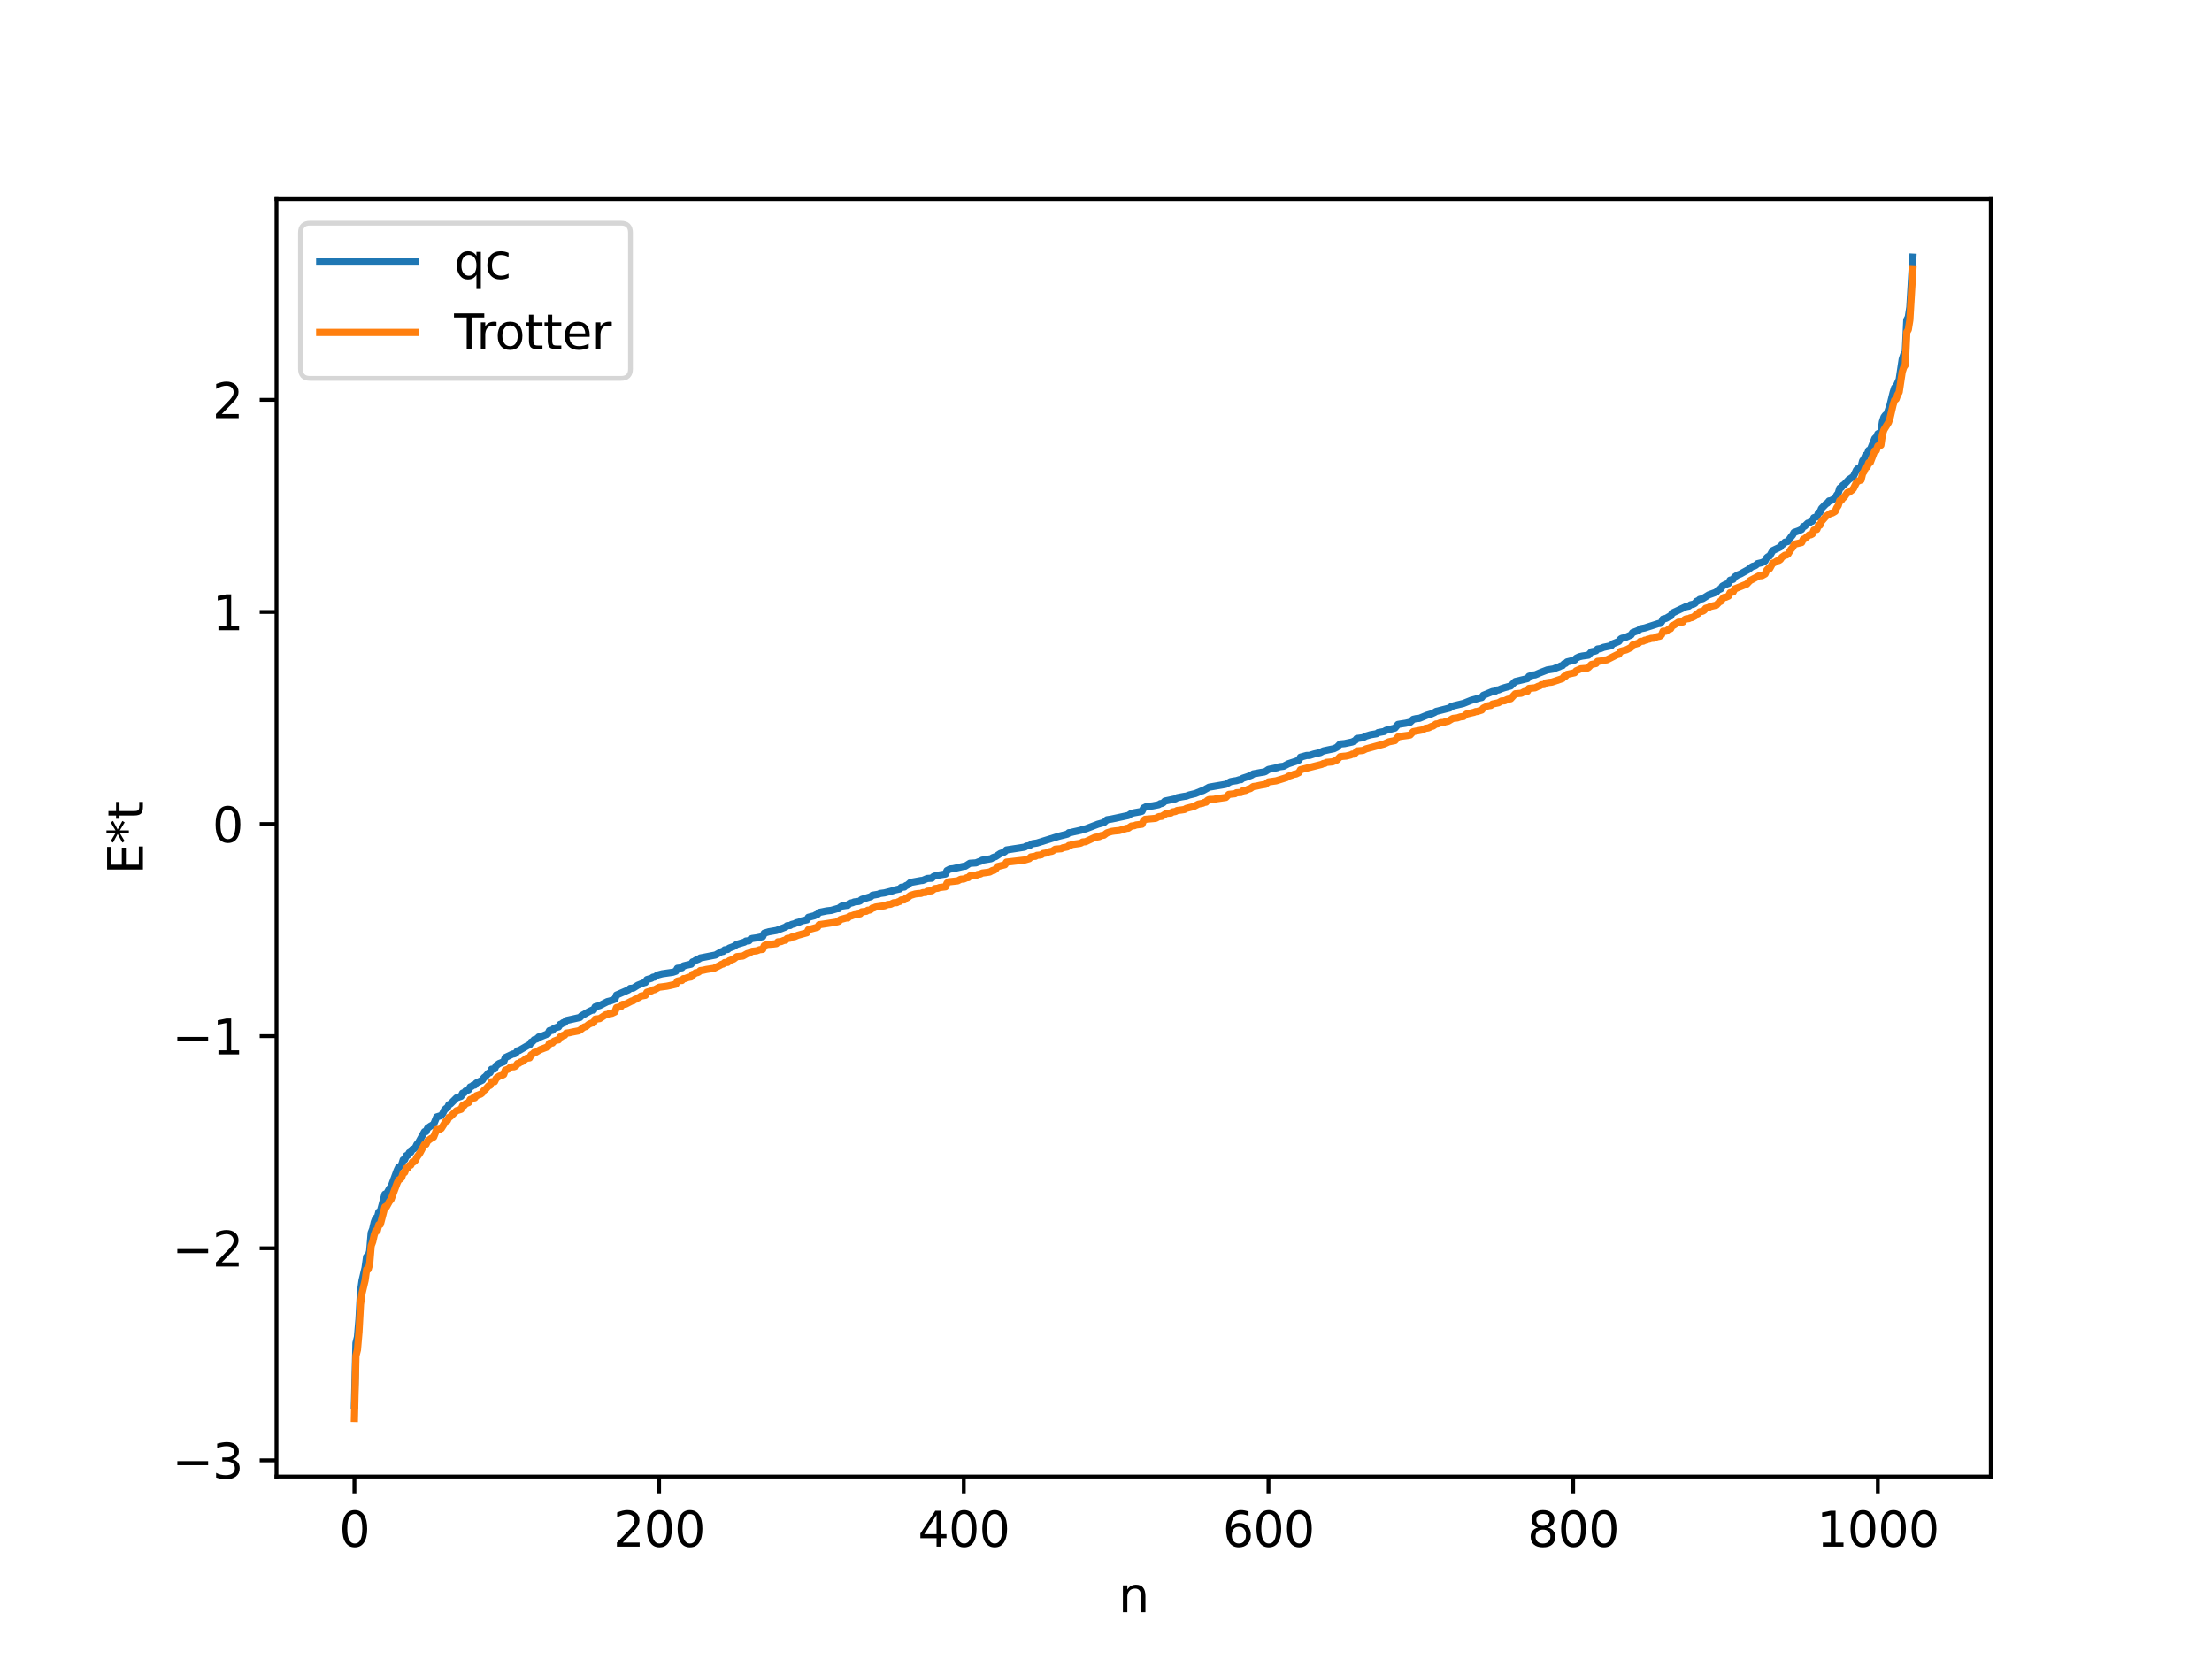 <?xml version="1.0" encoding="utf-8" standalone="no"?>
<!DOCTYPE svg PUBLIC "-//W3C//DTD SVG 1.1//EN"
  "http://www.w3.org/Graphics/SVG/1.1/DTD/svg11.dtd">
<svg xmlns:xlink="http://www.w3.org/1999/xlink" width="460.8pt" height="345.6pt" viewBox="0 0 460.8 345.6" xmlns="http://www.w3.org/2000/svg" version="1.1">
 <defs>
  <style type="text/css">*{stroke-linejoin: round; stroke-linecap: butt}</style>
 </defs>
 <g id="figure_1">
  <g id="patch_1">
   <path d="M 0 345.6 
L 460.8 345.6 
L 460.8 0 
L 0 0 
z
" style="fill: #ffffff"/>
  </g>
  <g id="axes_1">
   <g id="patch_2">
    <path d="M 57.6 307.584 
L 414.72 307.584 
L 414.72 41.472 
L 57.6 41.472 
z
" style="fill: #ffffff"/>
   </g>
   <g id="matplotlib.axis_1">
    <g id="xtick_1">
     <g id="line2d_1">
      <defs>
       <path id="m3a63086f8c" d="M 0 0 
L 0 3.5 
" style="stroke: #000000; stroke-width: 0.8"/>
      </defs>
      <g>
       <use xlink:href="#m3a63086f8c" x="73.833" y="307.584" style="stroke: #000000; stroke-width: 0.8"/>
      </g>
     </g>
     <g id="text_1">
      <!-- 0 -->
      <g transform="translate(70.651 322.182) scale(0.1 -0.1)">
       <defs>
        <path id="DejaVuSans-30" d="M 2034 4250 
Q 1547 4250 1301 3770 
Q 1056 3291 1056 2328 
Q 1056 1369 1301 889 
Q 1547 409 2034 409 
Q 2525 409 2770 889 
Q 3016 1369 3016 2328 
Q 3016 3291 2770 3770 
Q 2525 4250 2034 4250 
z
M 2034 4750 
Q 2819 4750 3233 4129 
Q 3647 3509 3647 2328 
Q 3647 1150 3233 529 
Q 2819 -91 2034 -91 
Q 1250 -91 836 529 
Q 422 1150 422 2328 
Q 422 3509 836 4129 
Q 1250 4750 2034 4750 
z
" transform="scale(0.016)"/>
       </defs>
       <use xlink:href="#DejaVuSans-30"/>
      </g>
     </g>
    </g>
    <g id="xtick_2">
     <g id="line2d_2">
      <g>
       <use xlink:href="#m3a63086f8c" x="137.304" y="307.584" style="stroke: #000000; stroke-width: 0.8"/>
      </g>
     </g>
     <g id="text_2">
      <!-- 200 -->
      <g transform="translate(127.76 322.182) scale(0.1 -0.1)">
       <defs>
        <path id="DejaVuSans-32" d="M 1228 531 
L 3431 531 
L 3431 0 
L 469 0 
L 469 531 
Q 828 903 1448 1529 
Q 2069 2156 2228 2338 
Q 2531 2678 2651 2914 
Q 2772 3150 2772 3378 
Q 2772 3750 2511 3984 
Q 2250 4219 1831 4219 
Q 1534 4219 1204 4116 
Q 875 4013 500 3803 
L 500 4441 
Q 881 4594 1212 4672 
Q 1544 4750 1819 4750 
Q 2544 4750 2975 4387 
Q 3406 4025 3406 3419 
Q 3406 3131 3298 2873 
Q 3191 2616 2906 2266 
Q 2828 2175 2409 1742 
Q 1991 1309 1228 531 
z
" transform="scale(0.016)"/>
       </defs>
       <use xlink:href="#DejaVuSans-32"/>
       <use xlink:href="#DejaVuSans-30" x="63.623"/>
       <use xlink:href="#DejaVuSans-30" x="127.246"/>
      </g>
     </g>
    </g>
    <g id="xtick_3">
     <g id="line2d_3">
      <g>
       <use xlink:href="#m3a63086f8c" x="200.775" y="307.584" style="stroke: #000000; stroke-width: 0.8"/>
      </g>
     </g>
     <g id="text_3">
      <!-- 400 -->
      <g transform="translate(191.231 322.182) scale(0.1 -0.1)">
       <defs>
        <path id="DejaVuSans-34" d="M 2419 4116 
L 825 1625 
L 2419 1625 
L 2419 4116 
z
M 2253 4666 
L 3047 4666 
L 3047 1625 
L 3713 1625 
L 3713 1100 
L 3047 1100 
L 3047 0 
L 2419 0 
L 2419 1100 
L 313 1100 
L 313 1709 
L 2253 4666 
z
" transform="scale(0.016)"/>
       </defs>
       <use xlink:href="#DejaVuSans-34"/>
       <use xlink:href="#DejaVuSans-30" x="63.623"/>
       <use xlink:href="#DejaVuSans-30" x="127.246"/>
      </g>
     </g>
    </g>
    <g id="xtick_4">
     <g id="line2d_4">
      <g>
       <use xlink:href="#m3a63086f8c" x="264.246" y="307.584" style="stroke: #000000; stroke-width: 0.8"/>
      </g>
     </g>
     <g id="text_4">
      <!-- 600 -->
      <g transform="translate(254.702 322.182) scale(0.1 -0.1)">
       <defs>
        <path id="DejaVuSans-36" d="M 2113 2584 
Q 1688 2584 1439 2293 
Q 1191 2003 1191 1497 
Q 1191 994 1439 701 
Q 1688 409 2113 409 
Q 2538 409 2786 701 
Q 3034 994 3034 1497 
Q 3034 2003 2786 2293 
Q 2538 2584 2113 2584 
z
M 3366 4563 
L 3366 3988 
Q 3128 4100 2886 4159 
Q 2644 4219 2406 4219 
Q 1781 4219 1451 3797 
Q 1122 3375 1075 2522 
Q 1259 2794 1537 2939 
Q 1816 3084 2150 3084 
Q 2853 3084 3261 2657 
Q 3669 2231 3669 1497 
Q 3669 778 3244 343 
Q 2819 -91 2113 -91 
Q 1303 -91 875 529 
Q 447 1150 447 2328 
Q 447 3434 972 4092 
Q 1497 4750 2381 4750 
Q 2619 4750 2861 4703 
Q 3103 4656 3366 4563 
z
" transform="scale(0.016)"/>
       </defs>
       <use xlink:href="#DejaVuSans-36"/>
       <use xlink:href="#DejaVuSans-30" x="63.623"/>
       <use xlink:href="#DejaVuSans-30" x="127.246"/>
      </g>
     </g>
    </g>
    <g id="xtick_5">
     <g id="line2d_5">
      <g>
       <use xlink:href="#m3a63086f8c" x="327.717" y="307.584" style="stroke: #000000; stroke-width: 0.8"/>
      </g>
     </g>
     <g id="text_5">
      <!-- 800 -->
      <g transform="translate(318.173 322.182) scale(0.1 -0.1)">
       <defs>
        <path id="DejaVuSans-38" d="M 2034 2216 
Q 1584 2216 1326 1975 
Q 1069 1734 1069 1313 
Q 1069 891 1326 650 
Q 1584 409 2034 409 
Q 2484 409 2743 651 
Q 3003 894 3003 1313 
Q 3003 1734 2745 1975 
Q 2488 2216 2034 2216 
z
M 1403 2484 
Q 997 2584 770 2862 
Q 544 3141 544 3541 
Q 544 4100 942 4425 
Q 1341 4750 2034 4750 
Q 2731 4750 3128 4425 
Q 3525 4100 3525 3541 
Q 3525 3141 3298 2862 
Q 3072 2584 2669 2484 
Q 3125 2378 3379 2068 
Q 3634 1759 3634 1313 
Q 3634 634 3220 271 
Q 2806 -91 2034 -91 
Q 1263 -91 848 271 
Q 434 634 434 1313 
Q 434 1759 690 2068 
Q 947 2378 1403 2484 
z
M 1172 3481 
Q 1172 3119 1398 2916 
Q 1625 2713 2034 2713 
Q 2441 2713 2670 2916 
Q 2900 3119 2900 3481 
Q 2900 3844 2670 4047 
Q 2441 4250 2034 4250 
Q 1625 4250 1398 4047 
Q 1172 3844 1172 3481 
z
" transform="scale(0.016)"/>
       </defs>
       <use xlink:href="#DejaVuSans-38"/>
       <use xlink:href="#DejaVuSans-30" x="63.623"/>
       <use xlink:href="#DejaVuSans-30" x="127.246"/>
      </g>
     </g>
    </g>
    <g id="xtick_6">
     <g id="line2d_6">
      <g>
       <use xlink:href="#m3a63086f8c" x="391.188" y="307.584" style="stroke: #000000; stroke-width: 0.8"/>
      </g>
     </g>
     <g id="text_6">
      <!-- 1000 -->
      <g transform="translate(378.463 322.182) scale(0.1 -0.1)">
       <defs>
        <path id="DejaVuSans-31" d="M 794 531 
L 1825 531 
L 1825 4091 
L 703 3866 
L 703 4441 
L 1819 4666 
L 2450 4666 
L 2450 531 
L 3481 531 
L 3481 0 
L 794 0 
L 794 531 
z
" transform="scale(0.016)"/>
       </defs>
       <use xlink:href="#DejaVuSans-31"/>
       <use xlink:href="#DejaVuSans-30" x="63.623"/>
       <use xlink:href="#DejaVuSans-30" x="127.246"/>
       <use xlink:href="#DejaVuSans-30" x="190.869"/>
      </g>
     </g>
    </g>
    <g id="text_7">
     <!-- n -->
     <g transform="translate(232.991 335.861) scale(0.1 -0.1)">
      <defs>
       <path id="DejaVuSans-6e" d="M 3513 2113 
L 3513 0 
L 2938 0 
L 2938 2094 
Q 2938 2591 2744 2837 
Q 2550 3084 2163 3084 
Q 1697 3084 1428 2787 
Q 1159 2491 1159 1978 
L 1159 0 
L 581 0 
L 581 3500 
L 1159 3500 
L 1159 2956 
Q 1366 3272 1645 3428 
Q 1925 3584 2291 3584 
Q 2894 3584 3203 3211 
Q 3513 2838 3513 2113 
z
" transform="scale(0.016)"/>
      </defs>
      <use xlink:href="#DejaVuSans-6e"/>
     </g>
    </g>
   </g>
   <g id="matplotlib.axis_2">
    <g id="ytick_1">
     <g id="line2d_7">
      <defs>
       <path id="mb487163938" d="M 0 0 
L -3.5 0 
" style="stroke: #000000; stroke-width: 0.8"/>
      </defs>
      <g>
       <use xlink:href="#mb487163938" x="57.6" y="304.214" style="stroke: #000000; stroke-width: 0.8"/>
      </g>
     </g>
     <g id="text_8">
      <!-- −3 -->
      <g transform="translate(35.858 308.013) scale(0.1 -0.1)">
       <defs>
        <path id="DejaVuSans-2212" d="M 678 2272 
L 4684 2272 
L 4684 1741 
L 678 1741 
L 678 2272 
z
" transform="scale(0.016)"/>
        <path id="DejaVuSans-33" d="M 2597 2516 
Q 3050 2419 3304 2112 
Q 3559 1806 3559 1356 
Q 3559 666 3084 287 
Q 2609 -91 1734 -91 
Q 1441 -91 1130 -33 
Q 819 25 488 141 
L 488 750 
Q 750 597 1062 519 
Q 1375 441 1716 441 
Q 2309 441 2620 675 
Q 2931 909 2931 1356 
Q 2931 1769 2642 2001 
Q 2353 2234 1838 2234 
L 1294 2234 
L 1294 2753 
L 1863 2753 
Q 2328 2753 2575 2939 
Q 2822 3125 2822 3475 
Q 2822 3834 2567 4026 
Q 2313 4219 1838 4219 
Q 1578 4219 1281 4162 
Q 984 4106 628 3988 
L 628 4550 
Q 988 4650 1302 4700 
Q 1616 4750 1894 4750 
Q 2613 4750 3031 4423 
Q 3450 4097 3450 3541 
Q 3450 3153 3228 2886 
Q 3006 2619 2597 2516 
z
" transform="scale(0.016)"/>
       </defs>
       <use xlink:href="#DejaVuSans-2212"/>
       <use xlink:href="#DejaVuSans-33" x="83.789"/>
      </g>
     </g>
    </g>
    <g id="ytick_2">
     <g id="line2d_8">
      <g>
       <use xlink:href="#mb487163938" x="57.6" y="260.031" style="stroke: #000000; stroke-width: 0.8"/>
      </g>
     </g>
     <g id="text_9">
      <!-- −2 -->
      <g transform="translate(35.858 263.83) scale(0.1 -0.1)">
       <use xlink:href="#DejaVuSans-2212"/>
       <use xlink:href="#DejaVuSans-32" x="83.789"/>
      </g>
     </g>
    </g>
    <g id="ytick_3">
     <g id="line2d_9">
      <g>
       <use xlink:href="#mb487163938" x="57.6" y="215.848" style="stroke: #000000; stroke-width: 0.8"/>
      </g>
     </g>
     <g id="text_10">
      <!-- −1 -->
      <g transform="translate(35.858 219.647) scale(0.1 -0.1)">
       <use xlink:href="#DejaVuSans-2212"/>
       <use xlink:href="#DejaVuSans-31" x="83.789"/>
      </g>
     </g>
    </g>
    <g id="ytick_4">
     <g id="line2d_10">
      <g>
       <use xlink:href="#mb487163938" x="57.6" y="171.664" style="stroke: #000000; stroke-width: 0.8"/>
      </g>
     </g>
     <g id="text_11">
      <!-- 0 -->
      <g transform="translate(44.237 175.464) scale(0.1 -0.1)">
       <use xlink:href="#DejaVuSans-30"/>
      </g>
     </g>
    </g>
    <g id="ytick_5">
     <g id="line2d_11">
      <g>
       <use xlink:href="#mb487163938" x="57.6" y="127.481" style="stroke: #000000; stroke-width: 0.8"/>
      </g>
     </g>
     <g id="text_12">
      <!-- 1 -->
      <g transform="translate(44.237 131.28) scale(0.1 -0.1)">
       <use xlink:href="#DejaVuSans-31"/>
      </g>
     </g>
    </g>
    <g id="ytick_6">
     <g id="line2d_12">
      <g>
       <use xlink:href="#mb487163938" x="57.6" y="83.298" style="stroke: #000000; stroke-width: 0.8"/>
      </g>
     </g>
     <g id="text_13">
      <!-- 2 -->
      <g transform="translate(44.237 87.097) scale(0.1 -0.1)">
       <use xlink:href="#DejaVuSans-32"/>
      </g>
     </g>
    </g>
    <g id="text_14">
     <!-- E*t -->
     <g transform="translate(29.778 182.148) rotate(-90) scale(0.1 -0.1)">
      <defs>
       <path id="DejaVuSans-45" d="M 628 4666 
L 3578 4666 
L 3578 4134 
L 1259 4134 
L 1259 2753 
L 3481 2753 
L 3481 2222 
L 1259 2222 
L 1259 531 
L 3634 531 
L 3634 0 
L 628 0 
L 628 4666 
z
" transform="scale(0.016)"/>
       <path id="DejaVuSans-2a" d="M 3009 3897 
L 1888 3291 
L 3009 2681 
L 2828 2375 
L 1778 3009 
L 1778 1831 
L 1422 1831 
L 1422 3009 
L 372 2375 
L 191 2681 
L 1313 3291 
L 191 3897 
L 372 4206 
L 1422 3572 
L 1422 4750 
L 1778 4750 
L 1778 3572 
L 2828 4206 
L 3009 3897 
z
" transform="scale(0.016)"/>
       <path id="DejaVuSans-74" d="M 1172 4494 
L 1172 3500 
L 2356 3500 
L 2356 3053 
L 1172 3053 
L 1172 1153 
Q 1172 725 1289 603 
Q 1406 481 1766 481 
L 2356 481 
L 2356 0 
L 1766 0 
Q 1100 0 847 248 
Q 594 497 594 1153 
L 594 3053 
L 172 3053 
L 172 3500 
L 594 3500 
L 594 4494 
L 1172 4494 
z
" transform="scale(0.016)"/>
      </defs>
      <use xlink:href="#DejaVuSans-45"/>
      <use xlink:href="#DejaVuSans-2a" x="63.184"/>
      <use xlink:href="#DejaVuSans-74" x="113.184"/>
     </g>
    </g>
   </g>
   <g id="line2d_13">
    <path d="M 73.833 292.793 
L 74.15 279.786 
L 74.467 278.501 
L 74.785 274.786 
L 75.102 269.016 
L 75.42 266.775 
L 76.054 264.082 
L 76.372 261.795 
L 76.689 261.754 
L 77.006 260.605 
L 77.324 256.811 
L 77.641 256.004 
L 77.958 254.592 
L 78.276 253.762 
L 78.593 253.687 
L 78.91 252.468 
L 79.228 252.365 
L 80.18 248.769 
L 80.497 248.749 
L 81.132 247.598 
L 81.449 247.254 
L 82.719 243.803 
L 83.036 243.136 
L 83.353 242.991 
L 83.671 242.643 
L 83.988 241.613 
L 84.305 241.573 
L 84.623 240.745 
L 84.94 240.68 
L 85.258 240.108 
L 85.575 240.043 
L 85.892 239.45 
L 86.21 239.349 
L 86.527 239.057 
L 86.844 238.389 
L 87.162 238.04 
L 88.431 235.75 
L 88.748 235.734 
L 89.066 235.03 
L 89.7 234.582 
L 90.335 234.22 
L 90.97 232.68 
L 91.922 232.385 
L 92.239 231.944 
L 92.557 231.268 
L 92.874 230.933 
L 93.191 230.785 
L 93.509 230.116 
L 93.826 229.98 
L 95.096 228.707 
L 96.048 228.386 
L 96.365 227.725 
L 96.682 227.665 
L 97 227.264 
L 97.634 227.025 
L 97.952 226.429 
L 98.269 226.328 
L 98.586 226.051 
L 98.904 226.035 
L 99.221 225.62 
L 100.491 225.016 
L 100.808 224.494 
L 101.125 224.276 
L 101.76 223.557 
L 102.077 223.465 
L 102.395 222.748 
L 103.029 222.693 
L 103.347 222.016 
L 103.981 221.559 
L 104.934 221.187 
L 105.251 220.316 
L 106.838 219.562 
L 107.155 219.541 
L 107.472 219.365 
L 107.79 218.911 
L 108.107 218.867 
L 110.011 217.757 
L 110.329 217.678 
L 110.646 217.094 
L 110.963 216.98 
L 111.281 216.598 
L 111.915 216.373 
L 112.233 216.017 
L 112.55 216.009 
L 114.137 215.357 
L 114.454 214.701 
L 115.089 214.641 
L 115.406 214.247 
L 116.041 213.998 
L 116.358 213.935 
L 116.676 213.405 
L 116.993 213.307 
L 117.31 213.04 
L 117.628 213.014 
L 117.945 212.599 
L 120.801 211.959 
L 121.119 211.616 
L 122.705 210.725 
L 123.34 210.421 
L 123.658 210.407 
L 123.975 209.743 
L 124.927 209.479 
L 126.514 208.663 
L 127.148 208.507 
L 128.1 208.15 
L 128.418 207.295 
L 130.957 206.193 
L 131.274 205.904 
L 131.909 205.839 
L 132.861 205.244 
L 134.13 204.723 
L 134.448 204.648 
L 134.765 204.07 
L 135.717 203.792 
L 136.034 203.562 
L 136.352 203.54 
L 136.986 203.122 
L 137.939 202.864 
L 140.16 202.542 
L 140.795 202.33 
L 141.112 201.72 
L 142.064 201.607 
L 142.381 201.224 
L 143.016 201.063 
L 143.968 200.858 
L 144.286 200.378 
L 144.603 200.293 
L 144.92 200.048 
L 145.555 199.804 
L 145.872 199.566 
L 149.046 198.948 
L 150.315 198.235 
L 150.633 198.207 
L 150.95 197.866 
L 151.585 197.793 
L 151.902 197.515 
L 152.854 197.156 
L 153.489 196.732 
L 155.076 196.26 
L 155.393 196.027 
L 156.028 195.984 
L 156.345 195.644 
L 156.662 195.506 
L 157.615 195.369 
L 158.884 195.111 
L 159.201 194.396 
L 160.153 194.103 
L 161.74 193.832 
L 162.692 193.479 
L 163.644 193.111 
L 163.962 192.846 
L 164.596 192.785 
L 164.914 192.577 
L 165.548 192.414 
L 165.866 192.234 
L 166.5 192.073 
L 167.135 191.817 
L 168.087 191.62 
L 168.405 191.086 
L 169.674 190.756 
L 169.991 190.542 
L 170.309 190.479 
L 170.626 190.078 
L 172.213 189.755 
L 173.165 189.648 
L 174.434 189.282 
L 174.752 189.277 
L 175.069 188.928 
L 175.386 188.751 
L 176.656 188.563 
L 176.973 188.191 
L 177.608 188.049 
L 177.925 187.896 
L 178.877 187.784 
L 179.195 187.671 
L 179.512 187.363 
L 181.416 186.791 
L 181.734 186.501 
L 183.003 186.284 
L 183.32 186.131 
L 184.272 186.004 
L 185.859 185.596 
L 186.494 185.388 
L 187.446 185.184 
L 187.763 184.835 
L 188.398 184.782 
L 188.715 184.49 
L 189.033 184.386 
L 189.667 183.838 
L 191.889 183.433 
L 192.206 183.412 
L 193.158 183.008 
L 194.11 182.951 
L 194.428 182.624 
L 194.745 182.481 
L 195.062 182.466 
L 195.697 182.28 
L 196.967 182.072 
L 197.284 181.364 
L 197.919 181.034 
L 198.553 180.973 
L 200.775 180.463 
L 201.092 180.443 
L 202.044 179.837 
L 203.314 179.756 
L 203.948 179.502 
L 204.266 179.433 
L 204.583 179.204 
L 206.487 178.882 
L 206.805 178.668 
L 207.439 178.429 
L 208.391 177.8 
L 209.026 177.594 
L 209.343 177.402 
L 209.661 177.062 
L 210.93 176.866 
L 213.469 176.47 
L 213.786 176.262 
L 214.421 176.158 
L 215.056 175.77 
L 216.008 175.623 
L 220.451 174.242 
L 222.355 173.762 
L 222.672 173.46 
L 222.99 173.449 
L 223.624 173.291 
L 225.211 172.945 
L 225.529 172.755 
L 226.163 172.673 
L 228.702 171.699 
L 229.972 171.348 
L 230.606 170.771 
L 231.558 170.619 
L 235.049 169.876 
L 235.684 169.451 
L 236.319 169.31 
L 237.588 169.086 
L 237.905 168.993 
L 238.223 168.331 
L 238.858 168.014 
L 240.127 167.883 
L 241.396 167.635 
L 241.714 167.413 
L 242.031 167.38 
L 242.348 167.211 
L 242.666 166.879 
L 244.887 166.406 
L 245.205 166.183 
L 246.157 165.996 
L 246.791 165.885 
L 247.109 165.851 
L 247.743 165.615 
L 249.013 165.309 
L 250.282 164.783 
L 250.6 164.704 
L 251.869 163.988 
L 255.36 163.386 
L 256.312 162.846 
L 256.947 162.718 
L 257.581 162.623 
L 258.216 162.422 
L 258.534 162.413 
L 258.851 162.141 
L 259.803 161.827 
L 260.755 161.469 
L 261.072 161.222 
L 262.659 160.928 
L 263.294 160.835 
L 263.611 160.725 
L 264.246 160.294 
L 266.15 159.899 
L 266.467 159.747 
L 267.42 159.625 
L 268.372 159.112 
L 269.958 158.59 
L 270.593 158.336 
L 270.91 157.731 
L 272.18 157.38 
L 272.815 157.361 
L 273.767 157.059 
L 275.036 156.774 
L 275.671 156.433 
L 276.94 156.161 
L 277.892 155.966 
L 278.527 155.653 
L 279.162 154.994 
L 280.114 154.904 
L 281.7 154.568 
L 282.335 154.244 
L 282.653 153.852 
L 283.922 153.68 
L 284.557 153.342 
L 285.509 153.064 
L 286.778 152.851 
L 287.096 152.614 
L 288.365 152.382 
L 288.682 152.153 
L 290.586 151.674 
L 291.221 150.915 
L 291.856 150.804 
L 292.808 150.662 
L 293.76 150.448 
L 294.395 149.84 
L 295.029 149.694 
L 295.664 149.643 
L 297.251 148.989 
L 298.203 148.705 
L 298.838 148.412 
L 299.155 148.204 
L 302.011 147.484 
L 302.329 147.189 
L 302.963 146.996 
L 304.867 146.538 
L 306.454 145.895 
L 308.358 145.365 
L 308.676 145.306 
L 308.993 144.849 
L 310.897 144.061 
L 311.532 143.971 
L 311.849 143.745 
L 312.167 143.733 
L 312.801 143.457 
L 313.436 143.253 
L 314.705 142.9 
L 315.658 141.974 
L 318.196 141.363 
L 318.514 140.889 
L 319.466 140.611 
L 319.783 140.598 
L 320.735 140.187 
L 322.322 139.569 
L 323.591 139.368 
L 324.226 139.116 
L 324.861 138.891 
L 325.178 138.704 
L 325.496 138.673 
L 325.813 138.283 
L 326.13 138.204 
L 326.448 137.892 
L 328.034 137.499 
L 328.352 137.117 
L 328.986 136.812 
L 329.621 136.668 
L 330.891 136.489 
L 331.525 135.79 
L 332.16 135.67 
L 332.477 135.568 
L 332.795 135.202 
L 333.429 135.111 
L 334.064 134.85 
L 335.651 134.515 
L 335.968 134.13 
L 336.603 133.881 
L 337.238 133.615 
L 337.555 133.153 
L 337.872 132.967 
L 338.507 132.841 
L 339.777 132.28 
L 340.094 131.794 
L 341.363 131.301 
L 341.681 130.999 
L 342.633 130.818 
L 345.489 129.897 
L 345.806 129.878 
L 346.124 129.58 
L 346.441 128.958 
L 347.076 128.811 
L 347.71 128.425 
L 348.028 128.34 
L 348.345 127.726 
L 351.201 126.377 
L 351.836 126.262 
L 352.153 125.999 
L 352.788 125.847 
L 353.105 125.664 
L 353.423 125.259 
L 353.74 125.165 
L 354.058 124.868 
L 354.692 124.72 
L 355.962 123.923 
L 357.231 123.459 
L 357.548 123.346 
L 357.866 122.938 
L 358.5 122.638 
L 358.818 122.1 
L 359.453 121.744 
L 360.087 121.523 
L 360.405 120.865 
L 361.039 120.692 
L 361.357 120.188 
L 361.991 119.784 
L 362.626 119.534 
L 364.213 118.649 
L 364.848 118.147 
L 365.165 117.961 
L 365.482 117.907 
L 365.8 117.73 
L 366.117 117.422 
L 367.069 117.195 
L 367.704 116.858 
L 368.021 116.212 
L 368.339 115.944 
L 368.656 115.831 
L 369.291 114.701 
L 370.877 113.944 
L 371.195 113.494 
L 371.512 113.335 
L 371.829 112.955 
L 372.464 112.796 
L 373.099 111.859 
L 373.416 111.484 
L 373.734 110.916 
L 374.686 110.578 
L 375.32 110.285 
L 375.638 109.685 
L 375.955 109.613 
L 376.59 108.988 
L 376.907 108.93 
L 377.224 108.662 
L 377.542 108.572 
L 377.859 107.841 
L 378.494 107.662 
L 378.811 106.827 
L 379.129 106.733 
L 379.446 105.939 
L 380.398 104.96 
L 380.715 104.779 
L 381.033 104.352 
L 381.35 104.321 
L 382.302 103.811 
L 382.62 103.151 
L 382.937 102.752 
L 383.254 101.697 
L 383.572 101.561 
L 383.889 101.114 
L 384.206 100.915 
L 385.158 99.892 
L 385.793 99.478 
L 386.11 99.224 
L 386.745 97.908 
L 387.062 97.576 
L 387.697 97.244 
L 388.015 95.995 
L 388.332 95.572 
L 388.649 94.818 
L 388.967 94.701 
L 389.284 93.814 
L 389.601 93.726 
L 390.553 91.341 
L 390.871 91.065 
L 391.188 90.366 
L 391.823 90.033 
L 392.14 87.877 
L 392.458 86.883 
L 392.775 86.458 
L 393.092 86.252 
L 393.727 84.38 
L 394.362 81.788 
L 394.679 80.77 
L 394.996 80.486 
L 395.631 79.062 
L 396.266 74.845 
L 396.583 73.854 
L 396.9 73.368 
L 397.218 66.643 
L 397.535 66.055 
L 397.853 63.989 
L 398.487 53.568 
L 398.487 53.568 
" clip-path="url(#p37916744fa)" style="fill: none; stroke: #1f77b4; stroke-width: 1.5; stroke-linecap: square"/>
   </g>
   <g id="line2d_14">
    <path d="M 73.833 295.488 
L 74.15 282.454 
L 74.467 281.178 
L 74.785 277.475 
L 75.102 271.708 
L 75.42 269.42 
L 76.054 266.752 
L 76.372 264.441 
L 76.689 264.441 
L 77.006 263.294 
L 77.324 259.518 
L 77.641 258.674 
L 77.958 257.272 
L 78.276 256.386 
L 78.593 256.386 
L 78.91 255.11 
L 79.228 255.065 
L 80.18 251.407 
L 80.497 251.407 
L 81.132 250.26 
L 81.449 249.905 
L 82.719 246.484 
L 83.036 245.8 
L 83.353 245.64 
L 83.671 245.313 
L 83.988 244.327 
L 84.305 244.238 
L 84.623 243.352 
L 84.94 243.352 
L 85.258 242.791 
L 85.575 242.723 
L 85.892 242.076 
L 86.21 242.031 
L 86.527 241.743 
L 86.844 241.063 
L 87.479 240.187 
L 88.431 238.373 
L 88.748 238.373 
L 89.066 237.699 
L 89.7 237.226 
L 90.335 236.871 
L 90.97 235.296 
L 91.605 235.254 
L 91.922 235.08 
L 92.874 233.581 
L 93.191 233.45 
L 93.509 232.766 
L 93.826 232.606 
L 95.096 231.386 
L 96.048 231.088 
L 96.365 230.318 
L 96.682 230.318 
L 97 229.929 
L 97.634 229.689 
L 97.952 229.042 
L 98.269 228.997 
L 98.586 228.709 
L 98.904 228.702 
L 99.221 228.265 
L 100.173 227.913 
L 100.491 227.649 
L 100.808 227.153 
L 101.125 226.952 
L 101.76 226.219 
L 102.077 226.111 
L 102.395 225.352 
L 103.029 225.339 
L 103.347 224.665 
L 103.981 224.192 
L 104.616 223.994 
L 104.934 223.837 
L 105.251 222.941 
L 105.886 222.721 
L 106.203 222.398 
L 106.52 222.262 
L 107.155 222.22 
L 107.472 222.046 
L 107.79 221.563 
L 108.107 221.502 
L 108.424 221.246 
L 108.742 221.179 
L 109.694 220.459 
L 110.329 220.377 
L 110.646 219.732 
L 110.963 219.572 
L 111.281 219.245 
L 111.598 219.218 
L 112.55 218.659 
L 114.137 218.054 
L 114.454 217.325 
L 115.089 217.284 
L 115.406 216.895 
L 116.041 216.654 
L 116.358 216.626 
L 116.676 216.008 
L 116.993 215.963 
L 117.31 215.675 
L 117.628 215.668 
L 117.945 215.231 
L 118.58 215.143 
L 119.215 214.995 
L 120.484 214.756 
L 120.801 214.615 
L 121.436 214.119 
L 121.753 213.918 
L 122.071 213.857 
L 122.705 213.342 
L 123.34 213.08 
L 123.658 213.077 
L 123.975 212.318 
L 124.927 212.193 
L 126.196 211.367 
L 126.514 211.349 
L 126.831 211.18 
L 127.466 211.105 
L 128.1 210.803 
L 128.418 209.907 
L 129.053 209.768 
L 129.37 209.687 
L 129.687 209.228 
L 130.322 209.186 
L 131.591 208.529 
L 131.909 208.468 
L 132.226 208.212 
L 132.543 208.145 
L 132.861 207.869 
L 133.178 207.776 
L 133.496 207.513 
L 134.448 207.343 
L 134.765 206.698 
L 135.717 206.419 
L 136.034 206.211 
L 136.352 206.184 
L 137.304 205.656 
L 138.891 205.449 
L 139.525 205.318 
L 140.795 205.02 
L 141.112 204.4 
L 141.747 204.25 
L 142.064 204.25 
L 142.381 203.868 
L 142.699 203.86 
L 143.334 203.62 
L 143.968 203.511 
L 144.286 202.974 
L 144.603 202.929 
L 144.92 202.641 
L 145.238 202.634 
L 145.555 202.497 
L 145.872 202.196 
L 146.507 202.109 
L 147.142 201.961 
L 148.729 201.722 
L 149.998 201.085 
L 150.315 200.884 
L 150.633 200.823 
L 150.95 200.514 
L 151.585 200.493 
L 151.902 200.151 
L 152.854 199.786 
L 153.489 199.284 
L 154.758 199.159 
L 155.71 198.62 
L 156.028 198.597 
L 156.662 198.174 
L 157.615 198.071 
L 158.249 197.836 
L 158.884 197.769 
L 159.201 197.003 
L 159.836 196.748 
L 161.105 196.653 
L 161.74 196.57 
L 162.058 196.194 
L 162.692 196.152 
L 163.327 195.884 
L 163.644 195.861 
L 163.962 195.502 
L 164.596 195.433 
L 164.914 195.213 
L 165.548 195.11 
L 166.183 194.835 
L 168.087 194.309 
L 168.405 193.663 
L 170.309 193.15 
L 170.626 192.632 
L 171.578 192.491 
L 174.117 192.102 
L 174.752 191.911 
L 175.069 191.55 
L 176.339 191.215 
L 176.656 191.215 
L 176.973 190.834 
L 177.291 190.826 
L 177.925 190.586 
L 179.195 190.361 
L 179.512 189.94 
L 180.464 189.833 
L 180.781 189.607 
L 181.099 189.6 
L 181.416 189.463 
L 181.734 189.162 
L 182.051 189.136 
L 182.368 188.957 
L 184.272 188.688 
L 184.907 188.433 
L 185.542 188.373 
L 186.177 188.06 
L 186.811 188.041 
L 187.129 187.85 
L 187.446 187.789 
L 187.763 187.479 
L 188.398 187.459 
L 188.715 187.117 
L 189.033 187.012 
L 189.667 186.532 
L 190.62 186.237 
L 191.254 186.143 
L 191.889 186.116 
L 192.206 185.949 
L 192.841 185.905 
L 193.158 185.671 
L 194.11 185.563 
L 194.745 185.112 
L 195.38 185.037 
L 195.697 184.892 
L 196.967 184.735 
L 197.284 183.969 
L 197.601 183.714 
L 199.188 183.536 
L 199.505 183.502 
L 200.14 183.16 
L 200.775 183.118 
L 201.41 182.85 
L 201.727 182.827 
L 202.044 182.477 
L 203.314 182.399 
L 203.631 182.179 
L 204.266 182.076 
L 204.583 181.878 
L 205.535 181.759 
L 206.17 181.661 
L 206.805 181.314 
L 207.122 181.275 
L 207.439 181.043 
L 207.757 180.54 
L 209.343 180.143 
L 209.661 179.598 
L 210.93 179.457 
L 213.469 179.156 
L 214.421 178.877 
L 214.739 178.516 
L 215.373 178.403 
L 215.691 178.382 
L 216.008 178.181 
L 216.643 178.123 
L 216.96 178.051 
L 217.277 177.8 
L 217.912 177.704 
L 218.547 177.443 
L 219.181 177.327 
L 219.816 176.906 
L 221.086 176.799 
L 221.403 176.609 
L 222.355 176.429 
L 222.672 176.128 
L 222.99 176.102 
L 223.307 175.923 
L 224.894 175.7 
L 225.211 175.613 
L 225.529 175.399 
L 226.163 175.338 
L 228.067 174.445 
L 229.02 174.284 
L 229.337 174.083 
L 229.972 173.978 
L 230.606 173.498 
L 231.558 173.203 
L 232.193 173.109 
L 233.145 173.018 
L 234.732 172.552 
L 235.049 172.529 
L 235.684 172.078 
L 236.319 172.003 
L 236.636 171.858 
L 237.905 171.701 
L 238.223 170.935 
L 238.54 170.68 
L 240.444 170.502 
L 240.762 170.468 
L 241.396 170.126 
L 242.031 170.049 
L 242.983 169.443 
L 243.935 169.365 
L 244.253 169.145 
L 244.887 169.042 
L 245.205 168.844 
L 246.157 168.725 
L 246.791 168.627 
L 247.109 168.411 
L 248.696 168.009 
L 249.648 167.506 
L 250.6 167.317 
L 250.917 167.131 
L 251.234 167.109 
L 251.552 166.711 
L 251.869 166.557 
L 252.821 166.522 
L 253.456 166.396 
L 255.36 166.122 
L 255.995 165.482 
L 257.264 165.348 
L 257.581 165.147 
L 258.534 165.088 
L 258.851 164.766 
L 259.486 164.67 
L 260.12 164.361 
L 260.438 164.293 
L 261.072 163.849 
L 261.707 163.765 
L 262.659 163.556 
L 263.611 163.395 
L 264.246 162.889 
L 265.833 162.666 
L 268.054 161.973 
L 268.372 161.721 
L 269.324 161.411 
L 269.641 161.269 
L 269.958 161.25 
L 270.593 160.944 
L 270.91 160.351 
L 275.353 159.231 
L 275.671 159.044 
L 275.988 159.031 
L 276.305 158.824 
L 277.575 158.707 
L 278.527 158.317 
L 279.162 157.632 
L 279.796 157.554 
L 280.431 157.499 
L 281.383 157.263 
L 281.7 157.092 
L 282.018 157.092 
L 282.335 156.903 
L 282.653 156.445 
L 283.922 156.331 
L 284.557 156.008 
L 288.365 154.975 
L 289.317 154.534 
L 290.586 154.283 
L 291.221 153.523 
L 291.856 153.389 
L 293.443 153.177 
L 293.76 153.109 
L 294.395 152.418 
L 296.299 152.054 
L 296.934 151.732 
L 297.568 151.636 
L 298.203 151.327 
L 298.52 151.259 
L 299.155 150.815 
L 299.472 150.808 
L 300.107 150.542 
L 300.742 150.497 
L 301.059 150.361 
L 301.694 150.231 
L 302.646 149.657 
L 303.598 149.545 
L 304.233 149.331 
L 304.867 149.262 
L 305.502 148.75 
L 307.089 148.377 
L 307.406 148.235 
L 307.724 148.215 
L 308.676 147.91 
L 308.993 147.507 
L 309.945 147.041 
L 310.58 146.95 
L 310.897 146.666 
L 312.167 146.396 
L 312.801 146.025 
L 313.436 145.984 
L 314.071 145.688 
L 314.705 145.562 
L 315.34 144.867 
L 315.658 144.527 
L 316.927 144.416 
L 317.562 144.058 
L 318.196 144.007 
L 318.514 143.411 
L 319.783 143.285 
L 320.418 142.974 
L 320.735 142.894 
L 321.053 142.657 
L 321.687 142.594 
L 322.005 142.281 
L 322.639 142.173 
L 323.274 142.102 
L 323.909 141.894 
L 325.496 141.356 
L 325.813 140.919 
L 326.13 140.879 
L 326.448 140.489 
L 327.082 140.355 
L 328.034 140.143 
L 328.352 139.751 
L 329.304 139.327 
L 330.573 139.23 
L 330.891 139.072 
L 331.525 138.422 
L 332.16 138.293 
L 332.477 138.225 
L 332.795 137.781 
L 333.429 137.718 
L 334.381 137.488 
L 334.699 137.479 
L 336.92 136.358 
L 337.238 136.297 
L 337.555 135.716 
L 338.824 135.357 
L 339.777 134.876 
L 340.094 134.368 
L 341.363 133.98 
L 341.681 133.632 
L 342.315 133.566 
L 342.633 133.362 
L 342.95 133.355 
L 343.267 133.163 
L 343.585 133.144 
L 343.902 132.991 
L 344.537 132.95 
L 345.172 132.654 
L 345.806 132.528 
L 346.124 132.248 
L 346.441 131.493 
L 347.076 131.484 
L 347.71 131.024 
L 348.028 130.973 
L 348.345 130.34 
L 348.662 130.251 
L 349.615 129.623 
L 350.567 129.56 
L 350.884 129.12 
L 351.201 128.93 
L 351.836 128.86 
L 352.153 128.682 
L 352.471 128.655 
L 353.105 128.322 
L 353.423 127.885 
L 353.74 127.845 
L 354.058 127.455 
L 354.692 127.321 
L 355.01 127.137 
L 355.327 126.717 
L 355.962 126.543 
L 356.279 126.35 
L 357.548 126.054 
L 358.183 125.376 
L 358.5 125.259 
L 358.818 124.747 
L 359.135 124.454 
L 359.453 124.445 
L 360.087 124.163 
L 360.405 123.462 
L 361.039 123.324 
L 361.357 122.682 
L 363.896 121.662 
L 364.53 120.973 
L 366.434 119.957 
L 367.069 119.916 
L 367.704 119.564 
L 368.021 118.81 
L 368.339 118.459 
L 368.656 118.451 
L 369.291 117.306 
L 369.608 117.217 
L 370.243 116.825 
L 370.56 116.767 
L 370.877 116.57 
L 371.195 116.086 
L 371.829 115.648 
L 372.147 115.621 
L 372.464 115.432 
L 373.099 114.421 
L 373.416 114.077 
L 373.734 113.509 
L 374.051 113.316 
L 375.32 113.02 
L 375.638 112.342 
L 375.955 112.225 
L 376.907 111.42 
L 377.224 111.41 
L 377.542 111.245 
L 377.859 110.428 
L 378.494 110.29 
L 378.811 109.427 
L 379.129 109.415 
L 379.446 108.628 
L 380.398 107.544 
L 381.35 106.923 
L 381.667 106.895 
L 382.302 106.53 
L 382.62 105.776 
L 382.937 105.328 
L 383.254 104.272 
L 383.572 104.257 
L 383.889 103.791 
L 384.206 103.536 
L 384.841 102.614 
L 385.158 102.57 
L 385.793 102.111 
L 386.11 101.777 
L 386.745 100.502 
L 387.062 100.225 
L 387.697 99.986 
L 388.015 98.651 
L 388.332 98.211 
L 388.649 97.394 
L 388.967 97.27 
L 389.284 96.393 
L 389.601 96.381 
L 390.553 93.889 
L 390.871 93.861 
L 391.188 92.897 
L 391.505 92.755 
L 391.823 92.742 
L 392.14 90.502 
L 392.458 89.536 
L 393.41 88.009 
L 393.727 87.094 
L 394.362 84.36 
L 394.679 83.359 
L 394.996 83.132 
L 395.314 82.234 
L 395.631 81.697 
L 396.266 77.468 
L 396.583 76.502 
L 396.9 76.043 
L 397.218 69.199 
L 397.535 68.663 
L 397.853 66.687 
L 398.487 56.165 
L 398.487 56.165 
" clip-path="url(#p37916744fa)" style="fill: none; stroke: #ff7f0e; stroke-width: 1.5; stroke-linecap: square"/>
   </g>
   <g id="patch_3">
    <path d="M 57.6 307.584 
L 57.6 41.472 
" style="fill: none; stroke: #000000; stroke-width: 0.8; stroke-linejoin: miter; stroke-linecap: square"/>
   </g>
   <g id="patch_4">
    <path d="M 414.72 307.584 
L 414.72 41.472 
" style="fill: none; stroke: #000000; stroke-width: 0.8; stroke-linejoin: miter; stroke-linecap: square"/>
   </g>
   <g id="patch_5">
    <path d="M 57.6 307.584 
L 414.72 307.584 
" style="fill: none; stroke: #000000; stroke-width: 0.8; stroke-linejoin: miter; stroke-linecap: square"/>
   </g>
   <g id="patch_6">
    <path d="M 57.6 41.472 
L 414.72 41.472 
" style="fill: none; stroke: #000000; stroke-width: 0.8; stroke-linejoin: miter; stroke-linecap: square"/>
   </g>
   <g id="legend_1">
    <g id="patch_7">
     <path d="M 64.6 78.828 
L 129.342 78.828 
Q 131.342 78.828 131.342 76.828 
L 131.342 48.472 
Q 131.342 46.472 129.342 46.472 
L 64.6 46.472 
Q 62.6 46.472 62.6 48.472 
L 62.6 76.828 
Q 62.6 78.828 64.6 78.828 
z
" style="fill: #ffffff; opacity: 0.8; stroke: #cccccc; stroke-linejoin: miter"/>
    </g>
    <g id="line2d_15">
     <path d="M 66.6 54.57 
L 76.6 54.57 
L 86.6 54.57 
" style="fill: none; stroke: #1f77b4; stroke-width: 1.5; stroke-linecap: square"/>
    </g>
    <g id="text_15">
     <!-- qc -->
     <g transform="translate(94.6 58.07) scale(0.1 -0.1)">
      <defs>
       <path id="DejaVuSans-71" d="M 947 1747 
Q 947 1113 1208 752 
Q 1469 391 1925 391 
Q 2381 391 2643 752 
Q 2906 1113 2906 1747 
Q 2906 2381 2643 2742 
Q 2381 3103 1925 3103 
Q 1469 3103 1208 2742 
Q 947 2381 947 1747 
z
M 2906 525 
Q 2725 213 2448 61 
Q 2172 -91 1784 -91 
Q 1150 -91 751 415 
Q 353 922 353 1747 
Q 353 2572 751 3078 
Q 1150 3584 1784 3584 
Q 2172 3584 2448 3432 
Q 2725 3281 2906 2969 
L 2906 3500 
L 3481 3500 
L 3481 -1331 
L 2906 -1331 
L 2906 525 
z
" transform="scale(0.016)"/>
       <path id="DejaVuSans-63" d="M 3122 3366 
L 3122 2828 
Q 2878 2963 2633 3030 
Q 2388 3097 2138 3097 
Q 1578 3097 1268 2742 
Q 959 2388 959 1747 
Q 959 1106 1268 751 
Q 1578 397 2138 397 
Q 2388 397 2633 464 
Q 2878 531 3122 666 
L 3122 134 
Q 2881 22 2623 -34 
Q 2366 -91 2075 -91 
Q 1284 -91 818 406 
Q 353 903 353 1747 
Q 353 2603 823 3093 
Q 1294 3584 2113 3584 
Q 2378 3584 2631 3529 
Q 2884 3475 3122 3366 
z
" transform="scale(0.016)"/>
      </defs>
      <use xlink:href="#DejaVuSans-71"/>
      <use xlink:href="#DejaVuSans-63" x="63.477"/>
     </g>
    </g>
    <g id="line2d_16">
     <path d="M 66.6 69.249 
L 76.6 69.249 
L 86.6 69.249 
" style="fill: none; stroke: #ff7f0e; stroke-width: 1.5; stroke-linecap: square"/>
    </g>
    <g id="text_16">
     <!-- Trotter -->
     <g transform="translate(94.6 72.749) scale(0.1 -0.1)">
      <defs>
       <path id="DejaVuSans-54" d="M -19 4666 
L 3928 4666 
L 3928 4134 
L 2272 4134 
L 2272 0 
L 1638 0 
L 1638 4134 
L -19 4134 
L -19 4666 
z
" transform="scale(0.016)"/>
       <path id="DejaVuSans-72" d="M 2631 2963 
Q 2534 3019 2420 3045 
Q 2306 3072 2169 3072 
Q 1681 3072 1420 2755 
Q 1159 2438 1159 1844 
L 1159 0 
L 581 0 
L 581 3500 
L 1159 3500 
L 1159 2956 
Q 1341 3275 1631 3429 
Q 1922 3584 2338 3584 
Q 2397 3584 2469 3576 
Q 2541 3569 2628 3553 
L 2631 2963 
z
" transform="scale(0.016)"/>
       <path id="DejaVuSans-6f" d="M 1959 3097 
Q 1497 3097 1228 2736 
Q 959 2375 959 1747 
Q 959 1119 1226 758 
Q 1494 397 1959 397 
Q 2419 397 2687 759 
Q 2956 1122 2956 1747 
Q 2956 2369 2687 2733 
Q 2419 3097 1959 3097 
z
M 1959 3584 
Q 2709 3584 3137 3096 
Q 3566 2609 3566 1747 
Q 3566 888 3137 398 
Q 2709 -91 1959 -91 
Q 1206 -91 779 398 
Q 353 888 353 1747 
Q 353 2609 779 3096 
Q 1206 3584 1959 3584 
z
" transform="scale(0.016)"/>
       <path id="DejaVuSans-65" d="M 3597 1894 
L 3597 1613 
L 953 1613 
Q 991 1019 1311 708 
Q 1631 397 2203 397 
Q 2534 397 2845 478 
Q 3156 559 3463 722 
L 3463 178 
Q 3153 47 2828 -22 
Q 2503 -91 2169 -91 
Q 1331 -91 842 396 
Q 353 884 353 1716 
Q 353 2575 817 3079 
Q 1281 3584 2069 3584 
Q 2775 3584 3186 3129 
Q 3597 2675 3597 1894 
z
M 3022 2063 
Q 3016 2534 2758 2815 
Q 2500 3097 2075 3097 
Q 1594 3097 1305 2825 
Q 1016 2553 972 2059 
L 3022 2063 
z
" transform="scale(0.016)"/>
      </defs>
      <use xlink:href="#DejaVuSans-54"/>
      <use xlink:href="#DejaVuSans-72" x="46.334"/>
      <use xlink:href="#DejaVuSans-6f" x="85.197"/>
      <use xlink:href="#DejaVuSans-74" x="146.379"/>
      <use xlink:href="#DejaVuSans-74" x="185.588"/>
      <use xlink:href="#DejaVuSans-65" x="224.797"/>
      <use xlink:href="#DejaVuSans-72" x="286.32"/>
     </g>
    </g>
   </g>
  </g>
 </g>
 <defs>
  <clipPath id="p37916744fa">
   <rect x="57.6" y="41.472" width="357.12" height="266.112"/>
  </clipPath>
 </defs>
</svg>
